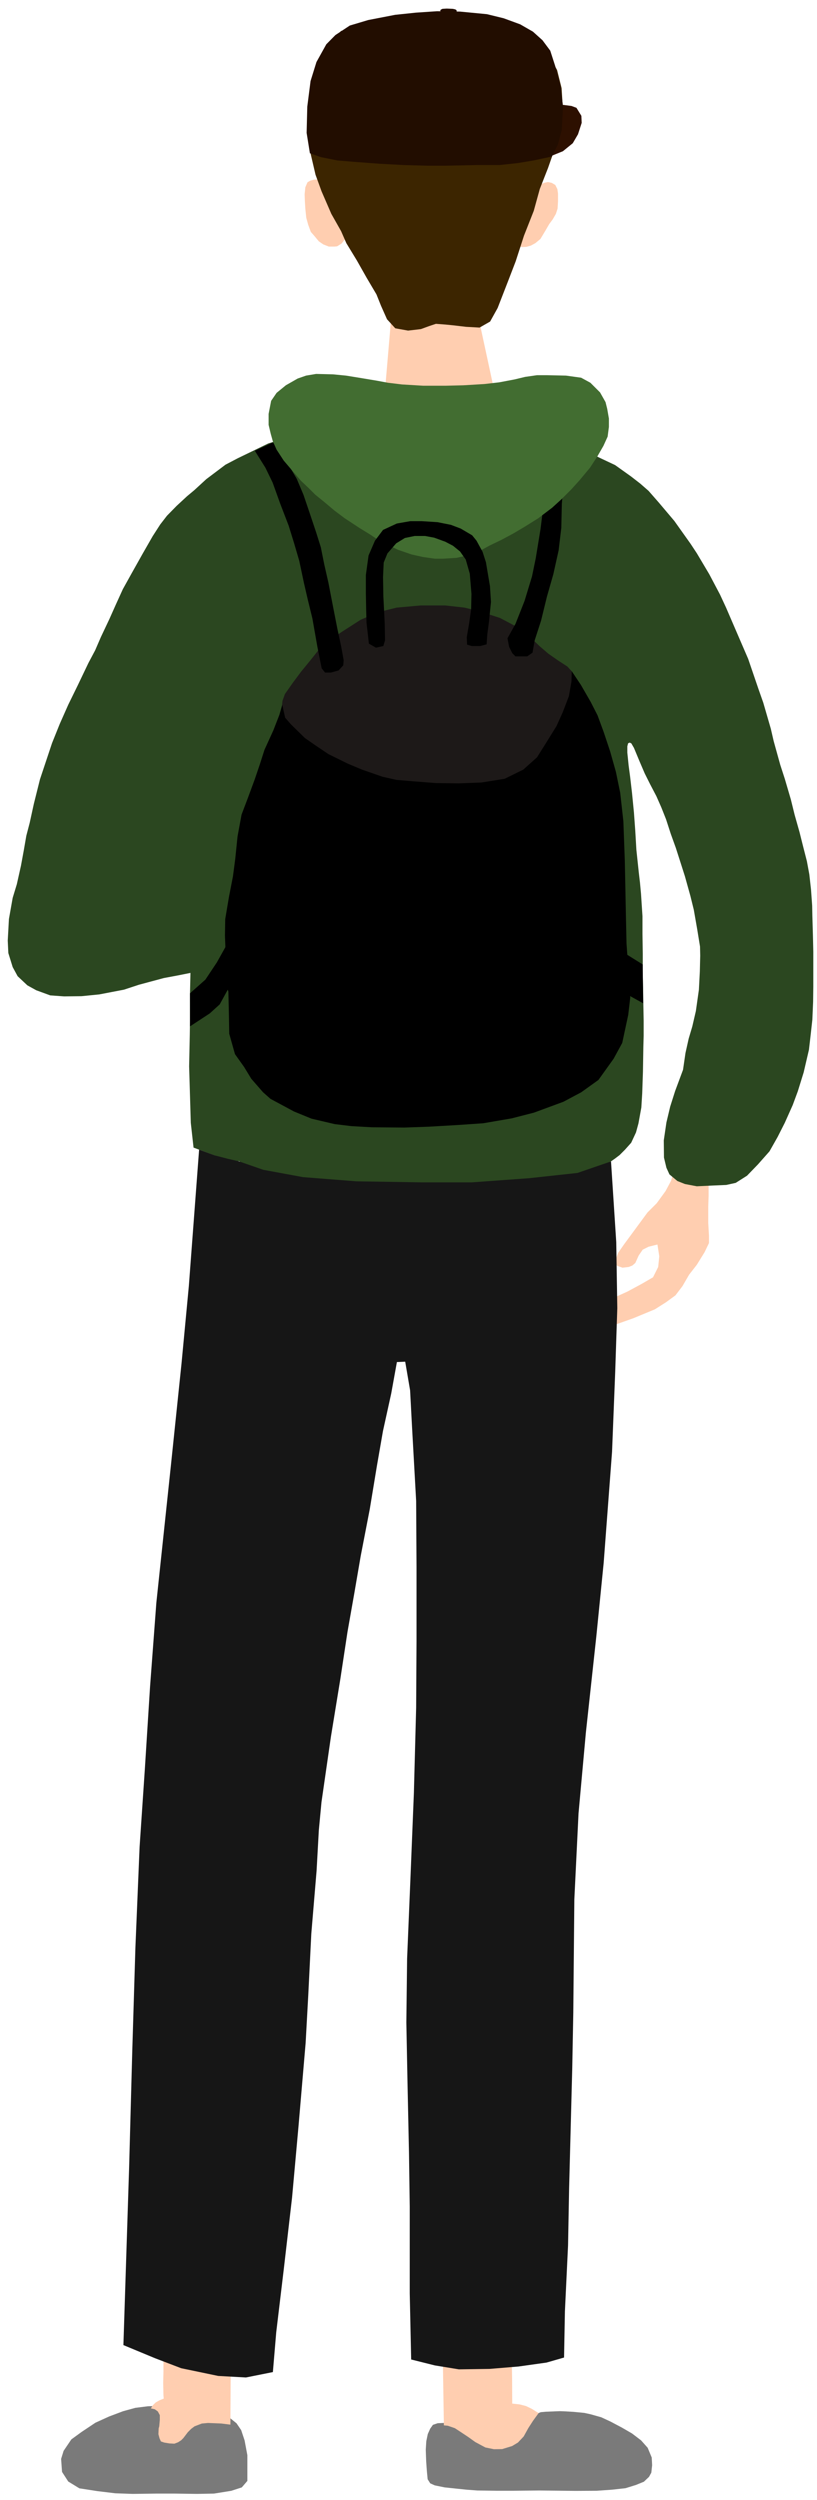 <?xml version="1.0" encoding="UTF-8" standalone="no"?>
<!-- Created with Inkscape (http://www.inkscape.org/) -->

<svg
   width="86mm"
   height="263mm"
   viewBox="0 0 86 263"
   version="1.1"
   id="svg5"
   xml:space="preserve"
   inkscape:version="1.2 (dc2aeda, 2022-05-15)"
   sodipodi:docname="Character.svg"
   xmlns:inkscape="http://www.inkscape.org/namespaces/inkscape"
   xmlns:sodipodi="http://sodipodi.sourceforge.net/DTD/sodipodi-0.dtd"
   xmlns="http://www.w3.org/2000/svg"
   xmlns:svg="http://www.w3.org/2000/svg"><sodipodi:namedview
     id="namedview7"
     pagecolor="#ffffff"
     bordercolor="#000000"
     borderopacity="0.25"
     inkscape:showpageshadow="2"
     inkscape:pageopacity="0.0"
     inkscape:pagecheckerboard="0"
     inkscape:deskcolor="#d1d1d1"
     inkscape:document-units="mm"
     showgrid="false"
     inkscape:zoom="0.2815092"
     inkscape:cx="539.94684"
     inkscape:cy="-24.865973"
     inkscape:window-width="1440"
     inkscape:window-height="900"
     inkscape:window-x="0"
     inkscape:window-y="0"
     inkscape:window-maximized="0"
     inkscape:current-layer="layer1" /><defs
     id="defs2" /><g
     inkscape:label="Ebene 1"
     inkscape:groupmode="layer"
     id="layer1"><path
       style="fill:#ffceb0;fill-opacity:1;stroke-width:23.191"
       d="m 50.455,33.806 1.61,7.459 -11.533,-0.263 0.69,-8.083 z"
       id="path5085"
       inkscape:label="Hals" /><path
       style="fill:#ffceb0;fill-opacity:1;stroke-width:23.191"
       d="m 74.591,124.564 v 1.24 l -0.039,1.162 v 1.666 l 0.077,1.356 v 0.775 l -0.465,0.968 -0.814,1.317 -0.814,1.046 -0.697,1.201 -0.736,0.968 -1.007,0.736 -1.162,0.736 -2.247,0.93 -1.743,0.62 -0.659,-0.271 v -1.821 l 0.542,-0.775 1.201,-0.542 1.511,-0.814 1.201,-0.697 0.542,-1.085 0.116,-1.123 -0.194,-1.24 -0.93,0.232 -0.62,0.31 -0.426,0.62 -0.349,0.775 -0.31,0.271 -0.387,0.155 -0.659,0.077 -0.542,-0.194 -0.31,-0.271 0.387,-1.085 0.62,-0.891 1.511,-2.053 0.968,-1.317 0.968,-0.968 0.93,-1.278 0.581,-1.085 0.232,-0.814 z"
       id="path3448"
       inkscape:label="Hand" /><path
       style="fill:#7a7a7a;fill-opacity:1;stroke-width:23.191"
       d="m 56.696,253.843 0.222,-0.093 0.551,-0.049 0.977,-0.04 0.488,-0.018 0.404,0.013 1.021,0.058 1.15,0.111 0.648,0.142 1.137,0.32 0.947,0.438 1.208,0.639 1.08,0.625 0.952,0.725 0.696,0.782 0.426,1.023 0.043,0.81 -0.085,0.782 -0.242,0.441 -0.54,0.512 -0.838,0.341 -1.094,0.341 -1.407,0.156 -1.62,0.114 -2.231,0.014 -3.808,-0.043 -2.657,0.028 h -1.918 l -1.961,-0.028 -1.151,-0.085 -1.094,-0.114 -1.208,-0.128 -1.037,-0.213 -0.469,-0.213 -0.27,-0.426 -0.085,-0.895 -0.071,-0.995 -0.043,-1.222 0.057,-0.895 0.156,-0.753 0.256,-0.568 0.284,-0.398 0.497,-0.171 0.639,-0.028 z"
       id="path1660"
       inkscape:label="schuh rechts" /><path
       style="fill:#ffceb0;fill-opacity:1;stroke-width:23.191"
       d="m 53.885,249.001 0.021,1.22 0.013,2.626 0.787,0.086 0.664,0.172 0.59,0.283 0.738,0.455 -0.59,0.812 -0.492,0.763 -0.492,0.886 -0.603,0.64 -0.615,0.369 -1.045,0.32 -0.873,0.012 -0.898,-0.184 -1.058,-0.566 -0.701,-0.504 -0.701,-0.467 -0.75,-0.492 -0.75,-0.258 -0.406,-0.037 -0.098,-6.211 z"
       id="path358"
       inkscape:label="fuß rechts" /><path
       style="fill:#7a7a7a;fill-opacity:1;stroke-width:23.191"
       d="m 24.215,254.367 0.684,0.554 0.489,0.717 0.358,1.075 0.293,1.563 v 1.107 1.596 l -0.586,0.684 -1.107,0.358 -1.824,0.293 -1.791,0.033 -2.345,-0.033 h -1.889 l -2.54,0.033 -1.824,-0.065 -1.889,-0.228 -1.889,-0.293 -1.173,-0.717 -0.651,-1.01 -0.098,-1.368 0.261,-0.847 0.814,-1.205 1.075,-0.782 1.466,-0.977 1.433,-0.651 1.466,-0.554 1.303,-0.358 1.303,-0.163 1.726,-0.065 z"
       id="path2203"
       inkscape:label="Schuh links" /><path
       style="fill:#ffceb0;fill-opacity:1;stroke-width:23.191"
       d="m 17.206,248.34 v 1.15 l -0.029,1.209 0.029,1.268 0.029,0.354 -0.442,0.177 -0.413,0.236 -0.295,0.295 -0.206,0.324 0.413,0.088 0.324,0.236 0.206,0.383 v 0.236 0.265 l -0.059,0.678 -0.059,0.206 -0.029,0.619 0.118,0.442 0.147,0.324 0.354,0.118 0.531,0.088 0.531,0.029 0.383,-0.147 0.324,-0.206 0.236,-0.236 0.472,-0.619 0.354,-0.354 0.354,-0.265 0.767,-0.295 0.649,-0.059 1.415,0.059 0.944,0.118 0.029,-5.337 z"
       id="path2063"
       inkscape:label="fuß links" /><path
       style="display:inline;fill:#2b4720;fill-opacity:1;stroke-width:23.191"
       d="m 64.313,122.171 0.404,-0.28 0.504,-0.382 0.565,-0.565 0.656,-0.733 0.504,-1.083 0.259,-0.946 0.305,-1.679 0.092,-1.496 0.076,-2.259 0.044,-2.65 0.031,-1.138 v -1.584 l -0.031,-1.661 -0.031,-1.831 -0.046,-1.784 0.015,-0.923 v -0.861 l -0.031,-2.061 v -1.877 l -0.154,-2.354 -0.108,-1.169 -0.123,-1.046 -0.256,-2.406 -0.119,-2.027 -0.139,-1.908 -0.199,-2.027 -0.199,-1.709 -0.159,-1.192 -0.139,-1.371 V 78.514 l 0.08,-0.318 0.159,-0.079 0.179,0.079 0.278,0.477 0.596,1.431 0.537,1.252 0.556,1.113 0.676,1.292 0.517,1.172 0.497,1.252 0.497,1.53 0.537,1.49 0.497,1.55 0.457,1.431 0.576,2.067 0.358,1.451 0.358,2.047 0.298,1.828 0.02,0.954 -0.04,1.649 -0.099,1.927 -0.318,2.245 -0.378,1.629 -0.378,1.272 -0.338,1.51 -0.258,1.769 -0.835,2.245 -0.517,1.629 -0.397,1.669 -0.278,1.888 0.02,1.808 0.258,1.073 0.318,0.695 0.835,0.695 0.795,0.318 1.252,0.238 1.689,-0.08 1.411,-0.06 0.994,-0.219 1.192,-0.755 1.153,-1.192 1.212,-1.371 0.854,-1.51 0.755,-1.49 0.835,-1.868 0.537,-1.451 0.616,-1.987 0.556,-2.385 0.179,-1.55 0.179,-1.61 0.08,-1.888 0.02,-1.61 v -1.192 -2.464 l -0.04,-1.709 -0.06,-2.086 -0.02,-1.053 -0.119,-1.669 -0.179,-1.61 -0.258,-1.391 -0.417,-1.629 -0.358,-1.431 -0.517,-1.828 -0.397,-1.61 -0.636,-2.166 -0.477,-1.47 -0.695,-2.504 -0.298,-1.292 -0.795,-2.742 -0.497,-1.411 -1.093,-3.199 -1.013,-2.345 -1.311,-3.04 -0.636,-1.371 -1.133,-2.146 -1.311,-2.206 -0.656,-0.994 -1.709,-2.404 -1.629,-1.927 -1.085,-1.239 -0.874,-0.763 -0.974,-0.756 -1.676,-1.195 -1.465,-0.69 -1.296,-0.62 -2.496,-1.247 -2.222,-0.959 -2.947,-0.702 -13.589,-0.304 -3.298,0.211 -1.474,0.14 -1.824,0.281 -1.824,0.491 -2.035,0.491 -2.035,0.632 -1.991,0.966 -1.207,0.583 -1.311,0.687 -2.019,1.52 -1.27,1.166 -0.749,0.624 -1.103,1.02 -1.02,1.041 -0.708,0.916 -0.791,1.228 -1.062,1.853 -1.145,2.04 -0.937,1.686 -0.729,1.603 -0.687,1.54 -0.895,1.894 -0.604,1.395 -0.708,1.332 -1.124,2.352 -0.999,2.04 -0.895,2.019 -0.812,2.019 -1.27,3.809 -0.645,2.581 -0.437,1.998 -0.354,1.353 -0.271,1.561 -0.291,1.582 -0.437,1.957 -0.437,1.436 -0.395,2.227 -0.125,2.269 0.062,1.311 0.458,1.478 0.52,0.958 1.02,0.958 0.937,0.52 1.478,0.541 1.457,0.104 1.832,-0.021 1.873,-0.187 2.602,-0.5 1.582,-0.52 2.619,-0.703 1.385,-0.258 1.408,-0.282 -0.047,2.019 v 1.854 0.986 l -0.023,1.643 -0.07,3.333 0.176,5.939 0.289,2.603 3.941,1.475 0.876,-0.051 1.46,1.391 28.445,3.101 z"
       id="path2276"
       inkscape:label="Hoodie"
       sodipodi:nodetypes="cccccccccccccccccccccccccccccccccccccccccccccccccccccccccccccccccccccccccccccccccccccccccccccccccccccccccccccccccccccccccccccccccccccccccccccccccccccccccccccccccccccccccccccccccccccccc" /><path
       style="fill:#161616;fill-opacity:1;stroke-width:23.191"
       d="m 28.725,249.531 -2.839,0.568 -2.92,-0.162 -3.893,-0.811 -2.758,-1.054 -3.325,-1.379 0.601,-18.656 0.331,-12.24 0.331,-10.917 0.441,-10.586 0.551,-8.16 0.551,-8.712 0.662,-8.822 1.544,-14.556 1.103,-10.586 0.772,-8.16 1.082,-14.361 1.648,0.606 1.376,0.356 1.188,0.276 2.536,0.882 4.19,0.772 5.624,0.441 6.947,0.11 h 5.183 l 6.065,-0.441 5.073,-0.551 3.529,-1.213 0.551,8.491 0.11,6.947 -0.221,6.727 -0.331,8.381 -0.882,11.689 -0.772,7.719 -1.103,10.145 -0.772,8.491 -0.441,9.042 -0.11,11.91 -0.11,5.844 -0.331,12.681 -0.11,5.955 -0.331,6.947 -0.09,4.857 -1.842,0.53 -2.947,0.414 -3.062,0.253 -3.223,0.046 -2.533,-0.414 -2.486,-0.622 -0.151,-6.948 v -9.131 l -0.079,-5.637 -0.159,-7.543 -0.119,-6.193 0.079,-6.709 0.357,-8.575 0.357,-8.853 0.238,-8.972 0.04,-6.987 v -7.861 l -0.04,-6.908 -0.437,-7.861 -0.199,-3.771 -0.516,-3.017 -0.873,0.04 -0.596,3.295 -0.873,3.97 -0.635,3.652 -0.754,4.565 -0.953,4.923 -0.675,3.93 -0.715,4.049 -0.754,4.962 -0.992,6.074 -0.992,6.868 -0.278,2.938 -0.238,4.288 -0.556,6.63 -0.318,6.431 -0.278,5.042 -0.754,8.813 -0.675,7.464 -0.873,7.543 -0.794,6.63 z"
       id="path356"
       inkscape:label="Hose"
       sodipodi:nodetypes="ccccccccccccccccccccccccccccccccccccccccccccccccccccccccccccccccccccccccccccccccccccc" /><g
       id="g8861"
       inkscape:label="Rucksack"
       transform="translate(41.027,-18.943)"><path
         style="fill:#1d1918;fill-opacity:1;stroke-width:23.191"
         d="m -11.34,93.117 0.05,-0.454 0.252,-0.706 0.832,-1.184 0.882,-1.184 1.033,-1.26 0.857,-1.084 0.832,-0.756 1.487,-1.033 0.983,-0.63 1.058,-0.68 0.983,-0.428 1.285,-0.479 1.537,-0.378 2.52,-0.227 h 2.596 l 2.016,0.227 1.462,0.353 2.268,0.731 1.487,0.781 1.512,1.058 1.21,1.159 0.882,0.756 1.008,0.706 1.008,0.655 0.479,0.529 0.252,1.386 -0.907,5.091 -4.618,8.179 -9.666,0.297 -10.93,-3.866 -4.684,-4.461 z"
         id="path8529" /><path
         style="fill:#000000;fill-opacity:1;stroke-width:23.191"
         d="m 15.647,61.129 1.963,-1.122 0.28,1.009 0.336,1.739 v 1.626 2.355 l 0.112,2.355 -0.224,2.86 -0.056,2.524 -0.28,2.355 -0.561,2.524 -0.673,2.355 -0.617,2.524 -0.673,2.075 -0.224,1.29 -0.561,0.393 h -1.234 l -0.336,-0.336 -0.336,-0.673 -0.168,-0.897 0.841,-1.514 0.953,-2.412 0.785,-2.58 0.393,-1.907 0.505,-3.084 0.224,-1.795 0.168,-2.355 v -2.299 -1.739 l -0.168,-1.963 -0.28,-2.187 z"
         id="path8519" /><path
         style="fill:#000000;fill-opacity:1;stroke-width:23.191"
         d="m -7.166,89.247 0.356,0.445 h 0.623 l 0.801,-0.223 0.49,-0.534 0.045,-0.534 -0.267,-1.469 -0.401,-1.87 -0.445,-2.27 -0.49,-2.537 -0.445,-1.959 -0.356,-1.78 -0.49,-1.558 -0.668,-1.994 -0.668,-1.967 -0.712,-1.691 -0.712,-1.202 -0.801,-1.246 -0.979,-1.38 -1.914,0.89 1.113,1.78 0.757,1.558 0.801,2.226 0.89,2.315 0.579,1.87 0.534,1.825 0.49,2.315 0.401,1.736 0.49,2.003 0.534,3.027 z"
         id="path8521"
         sodipodi:nodetypes="ccccccccccccccccccccccccccccccc" /><path
         style="fill:#000000;fill-opacity:1;stroke-width:23.191"
         d="m -21.026,123.432 1.622,-1.44 1.203,-1.805 0.953,-1.705 0.201,4.563 -0.852,1.554 -1.053,0.953 -2.072,1.358 z"
         id="path8525"
         sodipodi:nodetypes="ccccccccc" /><path
         style="fill:#000000;fill-opacity:1;stroke-width:23.191"
         d="m -11.315,93.082 0.302,1.358 0.603,0.694 1.478,1.448 1.086,0.754 1.388,0.935 2.022,0.996 1.509,0.634 2.172,0.754 1.478,0.332 1.81,0.151 2.323,0.181 2.414,0.03 2.384,-0.09 2.444,-0.392 1.961,-0.966 1.448,-1.297 0.966,-1.539 1.086,-1.75 0.664,-1.478 0.634,-1.659 0.272,-1.539 0.03,-1.086 0.966,1.448 1.026,1.78 0.724,1.418 0.634,1.72 0.694,2.082 0.603,2.142 0.453,2.203 0.332,2.987 0.151,4.134 0.06,2.927 0.06,3.017 0.06,2.776 0.151,2.142 0.121,1.901 0.121,1.659 -0.211,1.81 -0.634,2.957 -0.905,1.659 -1.599,2.233 -1.81,1.297 -1.871,0.996 -3.108,1.147 -2.353,0.603 -2.987,0.513 -2.625,0.181 -3.108,0.181 -2.565,0.09 -3.44,-0.03 -2.142,-0.121 -1.75,-0.211 -2.444,-0.573 -1.841,-0.754 -2.474,-1.328 -0.784,-0.694 -1.237,-1.418 -0.754,-1.237 -0.966,-1.358 -0.603,-2.142 -0.03,-1.75 -0.03,-1.388 -0.03,-1.297 -0.151,-0.483 -0.211,-5.401 0.03,-1.75 0.392,-2.323 0.422,-2.172 0.241,-1.841 0.241,-2.353 0.422,-2.293 0.664,-1.75 0.724,-1.961 0.543,-1.599 0.483,-1.509 0.935,-2.052 0.634,-1.629 z"
         id="path8527" /><path
         style="fill:#000000;fill-opacity:1;stroke-width:23.191"
         d="m 129.999,123.236 1.522,0.841 -0.048,-4.087 -1.996,-1.247 z"
         id="path11940"
         sodipodi:nodetypes="ccccc"
         transform="translate(-104.848,0.408)" /></g><path
       style="display:inline;fill:#426d31;fill-opacity:1;stroke-width:23.191"
       d="M 28.717,46.417 28.495,45.622 28.274,44.692 v -1.151 l 0.266,-1.373 0.576,-0.841 0.974,-0.797 1.24,-0.708 0.886,-0.31 1.063,-0.177 1.771,0.044 1.373,0.133 1.638,0.266 1.594,0.266 1.195,0.221 1.461,0.177 2.214,0.133 h 2.435 l 1.815,-0.044 2.214,-0.133 1.55,-0.177 1.638,-0.31 1.107,-0.266 1.24,-0.177 h 1.063 l 1.992,0.044 1.594,0.221 0.974,0.531 1.018,1.018 0.576,1.018 0.177,0.708 0.177,1.018 v 0.886 l -0.133,1.018 -0.443,0.974 -0.664,1.151 -0.753,1.151 -1.107,1.328 -0.841,0.93 -1.063,1.063 -0.974,0.886 -1.461,1.107 -1.417,0.886 -1.195,0.708 -1.24,0.664 -1.284,0.62 -0.886,0.487 -1.195,0.487 -1.373,0.31 -1.417,0.089 h -0.886 l -1.24,-0.177 -1.195,-0.266 -1.417,-0.487 -1.018,-0.487 -1.107,-0.576 -0.797,-0.531 -1.151,-0.708 -1.55,-1.018 -1.063,-0.797 -1.107,-0.93 -0.93,-0.753 -0.664,-0.664 -0.841,-0.797 -1.063,-1.24 -0.753,-0.886 -0.753,-1.151 z"
       id="path2526"
       sodipodi:nodetypes="cccccccccccccccccccccccccccccccccccccccccccccccccccccccccccccccccccc"
       inkscape:label="Kapuze" /><path
       style="fill:#000000;fill-opacity:1;stroke-width:23.191"
       d="m 38.832,67.708 0.743,0.425 0.779,-0.177 0.177,-0.602 -0.035,-1.77 -0.071,-1.451 -0.071,-1.38 -0.035,-2.053 0.071,-1.522 0.389,-0.956 0.92,-1.062 0.92,-0.566 1.027,-0.212 h 1.097 l 0.956,0.177 1.168,0.425 0.814,0.425 0.743,0.602 0.602,0.85 0.425,1.487 0.177,2.124 -0.035,1.628 -0.212,1.487 -0.248,1.451 0.035,0.779 0.496,0.142 h 0.885 l 0.673,-0.177 0.071,-1.027 0.177,-1.345 0.212,-2.088 L 51.575,61.656 51.15,59.142 50.796,58.045 50.159,56.877 49.699,56.311 48.495,55.603 47.469,55.213 46.053,54.93 44.389,54.824 h -1.203 l -1.416,0.248 -1.451,0.673 -0.85,1.133 -0.673,1.557 -0.283,2.053 v 1.982 l 0.035,1.841 0.035,1.203 z"
       id="path8523"
       inkscape:label="Rucksack hänkel" /><path
       style="display:none;fill:#140d0e;fill-opacity:1;stroke-width:23.191"
       d="m 127.268,66.077 0.597,-0.163 h 0.652 l 0.652,0.326 0.271,0.543 v 0.869 l -0.054,0.869 -0.054,0.597 -0.271,1.086 -0.489,1.303 -0.543,1.14 -0.326,0.814 -0.543,1.52 -0.706,2.063 -0.543,1.629 -0.489,1.357 -0.652,1.792 -0.543,1.357 -0.543,1.466 -0.706,1.9 -0.597,1.629 -0.869,2.335 -0.814,2.118 -0.76,2.118 -0.869,1.846 -1.086,2.389 -0.706,1.629 -1.466,2.769 -1.249,2.009 -0.977,1.683 -1.086,2.063 -2.063,3.475 -1.737,2.823 -1.792,2.226 -2.552,3.366 -2.443,2.878 -2.118,2.172 -2.335,2.443 -1.792,1.412 -0.38,0.217 -0.326,1.086 -0.543,2.172 -0.543,1.955 -0.814,1.683 -1.086,1.412 -1.412,1.792 -1.52,1.303 -2.443,0.977 -1.412,0.271 -1.466,-0.054 -1.412,-0.054 -1.086,-0.217 -1.249,-0.489 -1.086,-0.543 -1.14,-0.814 -0.923,-0.652 -0.814,-0.923 -0.706,-0.814 -0.706,-1.194 -0.652,-1.249 -0.326,-1.52 v -1.792 l 0.434,-1.737 0.76,-1.846 0.869,-1.52 1.086,-1.629 1.14,-1.792 1.086,-1.466 0.489,-1.086 5.321,-0.923 -1.52,1.629 -0.923,0.923 -0.652,0.652 -0.054,0.543 0.652,0.489 1.032,0.489 1.357,0.597 1.792,0.814 1.683,0.706 1.303,0.489 1.792,0.326 1.357,0.109 h 0.652 l 2.986,-2.389 2.878,-3.475 3.041,-3.638 3.421,-4.452 2.715,-4.289 2.335,-4.018 3.366,-6.407 2.389,-5.321 2.769,-6.841 2.443,-6.515 1.629,-4.398 1.629,-4.289 1.357,-3.638 z"
       id="path2528"
       inkscape:label="Tasche" /><path
       style="fill:#ffceb0;fill-opacity:1;stroke-width:23.191"
       d="m 57,19.347 0.352,-0.132 0.33,-0.066 0.396,0.088 0.374,0.22 0.22,0.44 0.066,0.462 v 0.836 l -0.044,0.748 -0.176,0.55 -0.33,0.572 -0.374,0.506 -0.396,0.682 -0.528,0.88 -0.528,0.44 -0.484,0.264 -0.462,0.132 -0.44,0.022 -0.242,-0.044 z"
       id="path5010"
       inkscape:label="ohr Rechts" /><path
       style="fill:#ffceb0;fill-opacity:1;stroke-width:23.191"
       d="m 33.463,18.876 -0.424,0.025 -0.374,0.1 -0.299,0.175 -0.225,0.524 -0.075,0.724 0.025,0.724 0.05,0.824 0.1,0.948 0.2,0.724 0.275,0.749 0.349,0.399 0.499,0.599 0.474,0.324 0.574,0.225 h 0.574 l 0.299,-0.025 0.474,-0.299 0.374,-0.474 z"
       id="path5082"
       inkscape:label="Ohr links" /><path
       style="display:inline;fill:#3c2500;fill-opacity:1;stroke-width:23.191"
       d="m 41.609,34.537 -0.871,-0.951 -0.634,-1.426 -0.475,-1.188 -1.03,-1.743 -1.03,-1.822 -1.109,-1.822 -0.554,-1.267 -1.03,-1.822 -1.03,-2.376 -0.634,-1.743 -0.554,-2.376 -0.079,-2.772 v -2.376 l 0.396,-2.772 1.347,-3.01 1.584,-1.822 c -0.005,0.017 20.12,0.317 20.12,0.317 l 0.713,1.109 0.951,0.951 0.951,1.743 0.475,1.901 0.158,2.614 -0.396,2.456 -0.634,1.743 -0.554,1.584 -0.871,2.218 -0.634,2.297 -1.03,2.614 -0.871,2.693 -0.792,2.059 -0.554,1.426 -0.554,1.426 -0.792,1.426 -1.109,0.634 -1.426,-0.079 -1.347,-0.158 -0.792,-0.079 -1.03,-0.079 -0.713,0.238 -0.871,0.317 -1.347,0.158 z"
       id="path3712"
       inkscape:label="Haare"
       sodipodi:nodetypes="ccccccccccccccccccccccccccccccccccccccccccc" /><g
       id="g8436"
       inkscape:label="Kappe"
       transform="translate(-63.821,-18.535)"><path
         style="fill:#2d1000;fill-opacity:1;stroke-width:23.191"
         d="m 121.879,34.929 1.198,-0.486 1.036,-0.842 0.55,-0.939 0.388,-1.198 -0.032,-0.745 -0.518,-0.842 -0.518,-0.194 -0.745,-0.097 -0.647,-0.065 z"
         id="path7498" /><path
         style="fill:#220d00;fill-opacity:1;stroke-width:23.191"
         d="m 96.442,34.656 1.174,0.414 1.726,0.345 1.657,0.138 2.761,0.207 2.554,0.138 2.554,0.069 h 1.864 l 3.245,-0.069 h 2.416 l 1.933,-0.207 1.657,-0.276 1.933,-0.414 0.621,-1.243 0.414,-1.519 0.138,-2.485 -0.276,-2.209 -0.552,-2.071 -0.519,-1.609 -0.816,-1.096 -1.005,-0.903 -1.346,-0.773 -1.74,-0.637 -1.754,-0.429 -2.83,-0.272 -2.425,-0.039 -2.239,0.15 -2.17,0.228 -2.83,0.547 -1.943,0.58 -1.519,1.003 -0.957,0.971 -1.036,1.864 -0.621,2.002 -0.345,2.692 -0.069,2.761 z"
         id="path5088"
         sodipodi:nodetypes="ccccccccccccccccccccccccccccccccccccc" /><path
         style="fill:#220d00;fill-opacity:1;stroke-width:23.191"
         d="m 110.199,19.746 -0.035,-0.102 0.051,-0.09 0.184,-0.091 0.446,-0.026 0.622,0.026 0.272,0.056 0.135,0.087 0.027,0.129 -0.04,0.05 z"
         id="path6062"
         sodipodi:nodetypes="ccccccccccc" /></g></g></svg>
